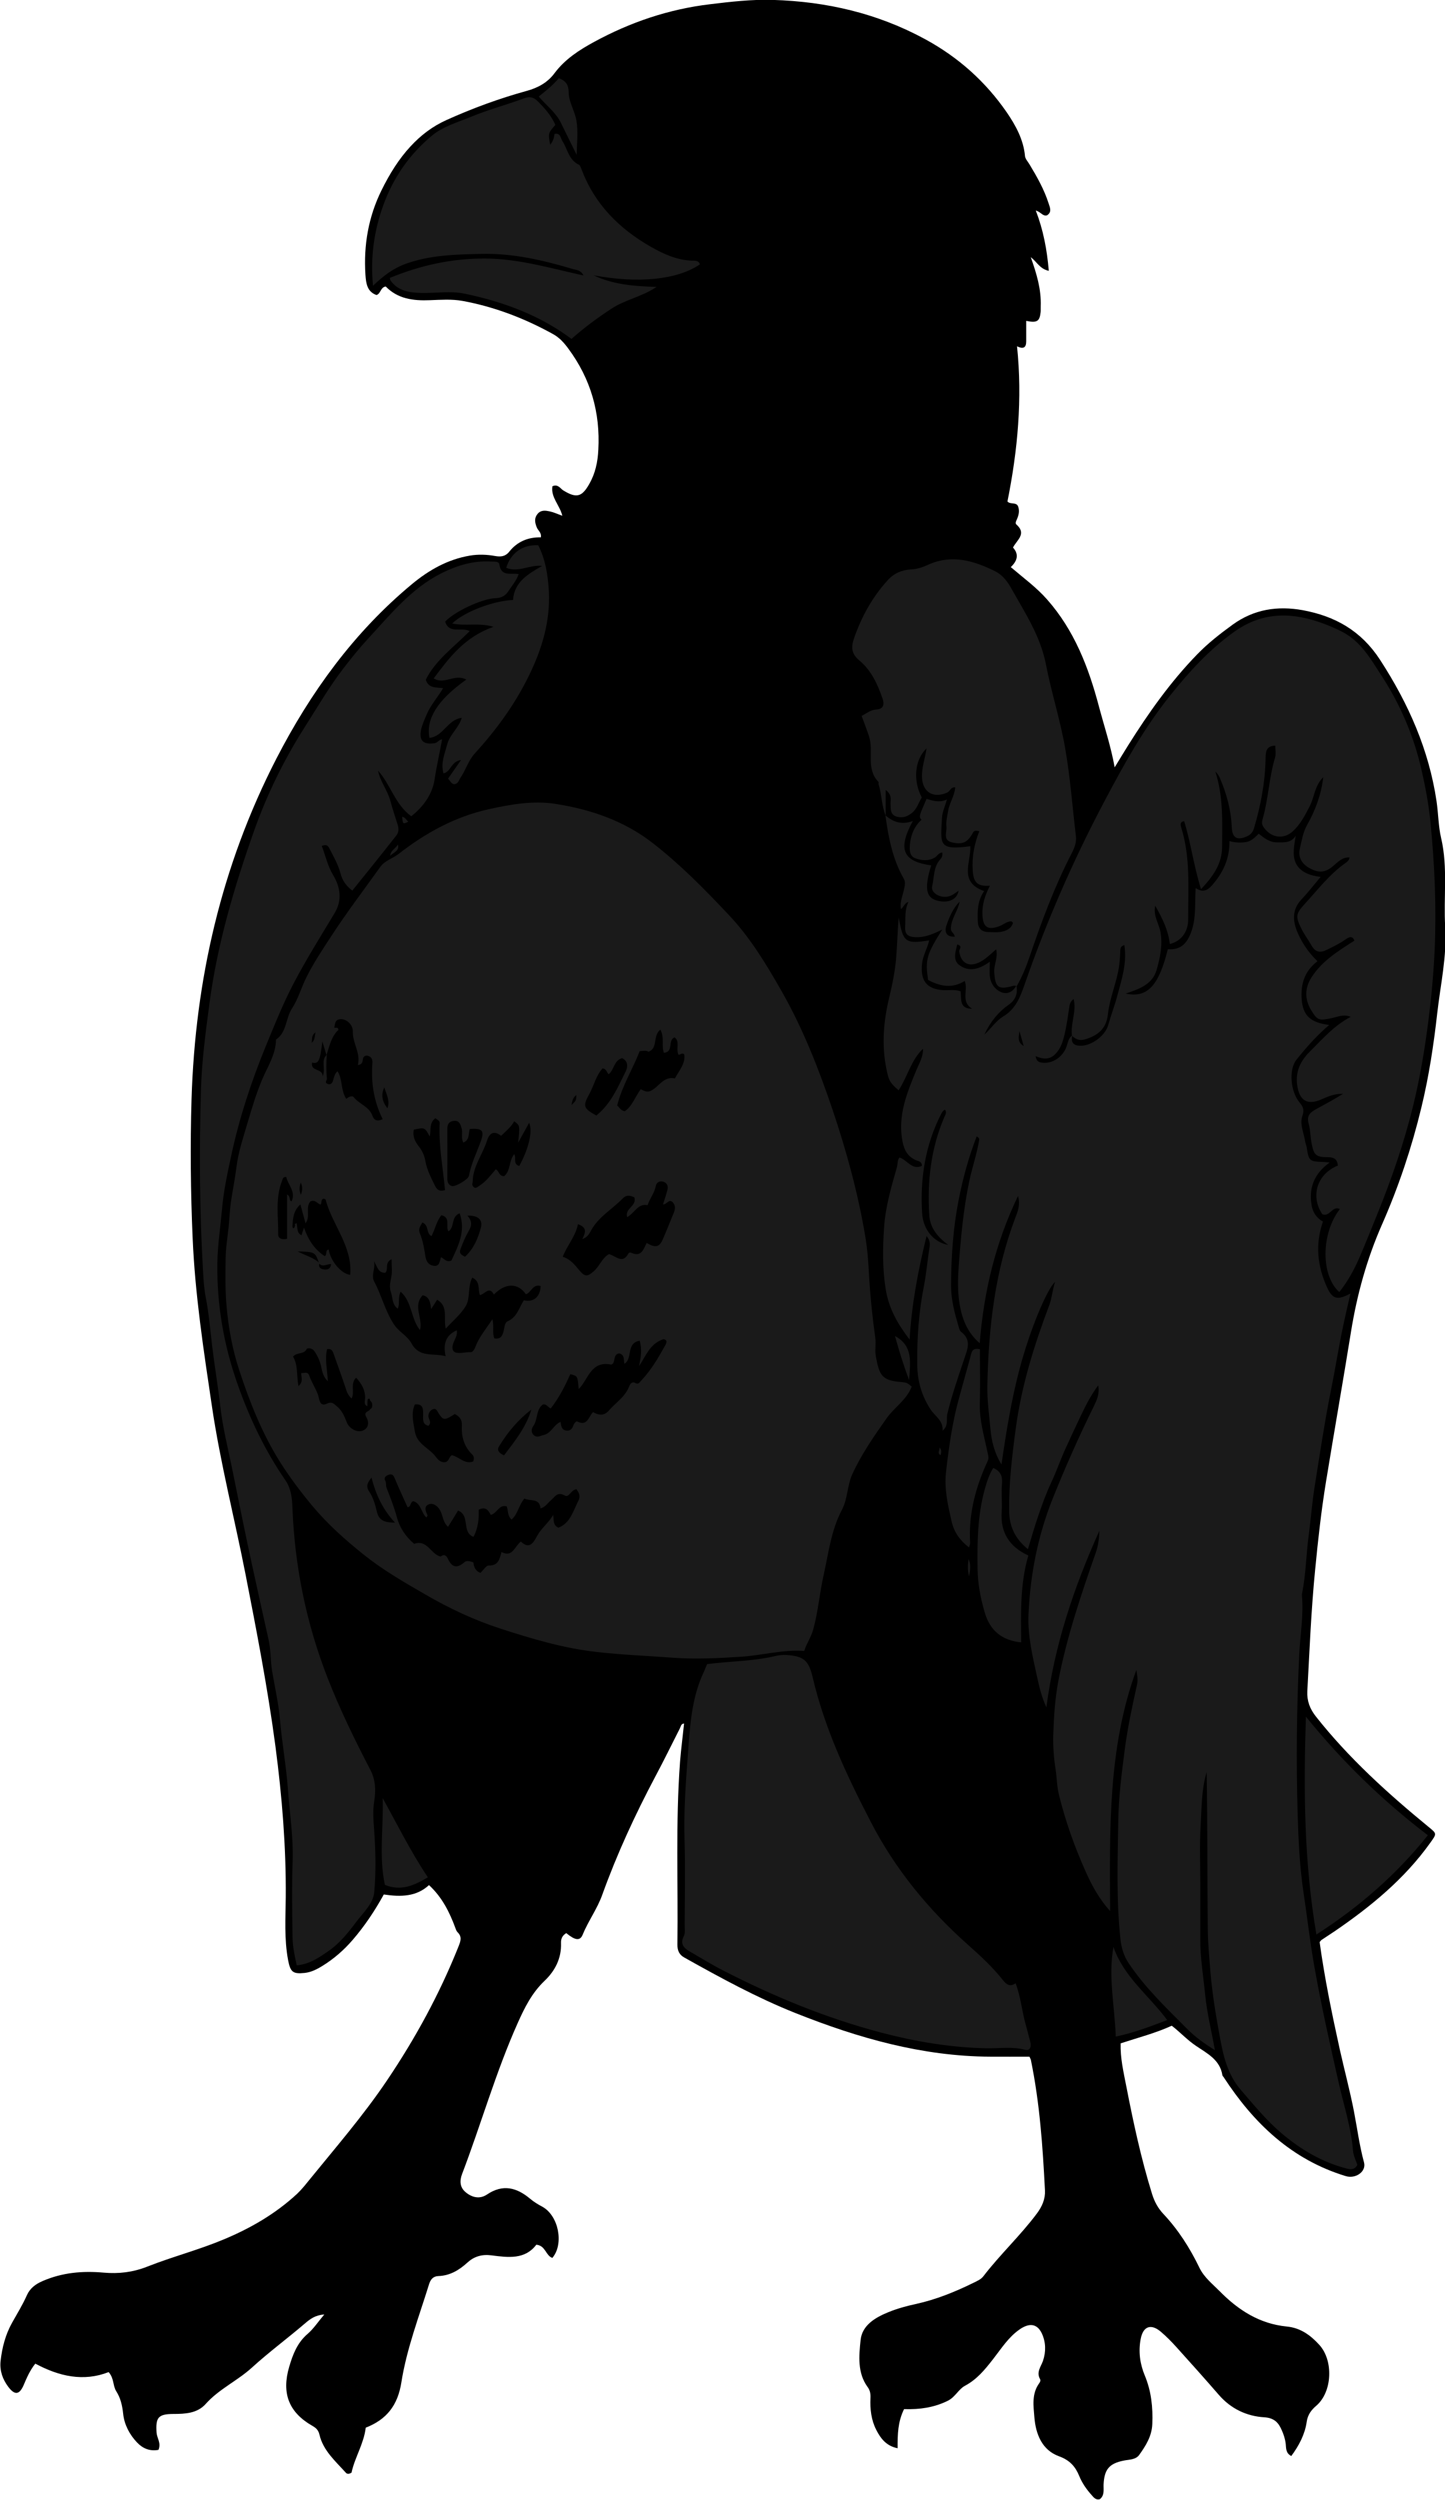 <?xml version="1.0" encoding="utf-8"?>
<!-- Generator: Adobe Illustrator 24.1.1, SVG Export Plug-In . SVG Version: 6.00 Build 0)  -->
<svg version="1.1" id="Layer_1" xmlns="http://www.w3.org/2000/svg" xmlns:xlink="http://www.w3.org/1999/xlink" x="0px" y="0px"
	 viewBox="0 0 143.26 247.83" style="enable-background:new 0 0 143.26 247.83;" xml:space="preserve">
<style type="text/css">
	.st0{fill:#1A1A1A;}
</style>
<g>
	<path d="M88.99,242.71c-1.13-0.23-1.69-0.98-2.12-1.83c-0.5-0.98-0.62-2.06-0.57-3.14c0.02-0.42-0.03-0.76-0.29-1.11
		c-1.02-1.41-0.85-3.09-0.69-4.64c0.15-1.47,1.44-2.23,2.73-2.76c0.88-0.36,1.81-0.62,2.75-0.82c2-0.44,3.88-1.2,5.71-2.1
		c0.36-0.18,0.74-0.33,0.99-0.66c1.66-2.16,3.66-4.02,5.29-6.2c0.53-0.71,0.85-1.45,0.81-2.29c-0.22-4.35-0.52-8.69-1.4-12.96
		c-0.02-0.07-0.06-0.14-0.14-0.31c-1.27,0-2.58,0.01-3.89,0c-6.75-0.03-13.09-1.85-19.3-4.32c-3.84-1.53-7.44-3.5-11.03-5.51
		c-0.51-0.28-0.69-0.71-0.68-1.29c0.08-6.04-0.19-12.08,0.26-18.11c0.1-1.27,0.27-2.53,0.4-3.8c-0.31,0.02-0.32,0.31-0.43,0.51
		c-0.8,1.57-1.56,3.14-2.39,4.69c-2.02,3.81-3.83,7.72-5.29,11.78c-0.5,1.4-1.39,2.6-1.95,3.97c-0.26,0.63-0.75,0.55-1.62-0.17
		c-0.38,0.23-0.54,0.55-0.52,1c0.05,1.5-0.59,2.74-1.63,3.73c-1.25,1.19-1.98,2.65-2.67,4.2c-2.17,4.86-3.61,9.97-5.5,14.93
		c-0.27,0.7-0.24,1.35,0.36,1.84c0.64,0.53,1.4,0.69,2.11,0.21c1.56-1.05,2.94-0.69,4.26,0.42c0.37,0.31,0.76,0.55,1.19,0.78
		c1.64,0.87,2.2,3.71,1.02,5.09c-0.67-0.23-0.66-1.22-1.59-1.31c-1.11,1.49-2.79,1.27-4.42,1.06c-0.97-0.13-1.74,0.1-2.42,0.72
		c-0.82,0.75-1.73,1.29-2.87,1.33c-0.54,0.02-0.78,0.36-0.92,0.8c-1,3.23-2.22,6.39-2.75,9.75c-0.36,2.29-1.48,3.68-3.53,4.48
		c-0.19,1.6-1.1,2.98-1.41,4.46c-0.29,0.18-0.46,0.12-0.56,0.01c-1.03-1.15-2.25-2.19-2.62-3.78c-0.1-0.43-0.32-0.66-0.7-0.87
		c-2.34-1.34-3.07-3.23-2.3-5.85c0.36-1.23,0.8-2.39,1.83-3.27c0.59-0.51,1.03-1.19,1.65-1.92c-0.89,0.05-1.42,0.46-1.92,0.89
		c-1.73,1.48-3.57,2.84-5.25,4.37c-1.45,1.32-3.27,2.13-4.58,3.6c-0.83,0.94-2.04,1-3.22,1c-1.5,0.01-1.76,0.35-1.66,1.85
		c0.04,0.55,0.48,1.03,0.19,1.71c-0.83,0.16-1.55-0.13-2.11-0.72c-0.76-0.79-1.28-1.79-1.39-2.86c-0.09-0.82-0.25-1.55-0.69-2.24
		c-0.34-0.54-0.2-1.27-0.75-1.89c-2.5,0.98-4.92,0.42-7.27-0.84c-0.54,0.68-0.85,1.41-1.16,2.14c-0.42,0.96-0.88,1.01-1.52,0.16
		c-0.57-0.76-0.87-1.62-0.76-2.58c0.15-1.32,0.48-2.59,1.13-3.76c0.5-0.9,1.05-1.78,1.47-2.73c0.31-0.7,0.86-1.11,1.55-1.41
		c1.95-0.85,3.97-1.03,6.07-0.84c1.48,0.13,2.89-0.03,4.33-0.6c2.48-0.98,5.08-1.65,7.54-2.68c2.67-1.11,5.15-2.54,7.29-4.52
		c0.41-0.39,0.76-0.81,1.11-1.25c2.67-3.29,5.45-6.49,7.82-10.01c2.82-4.18,5.22-8.59,7.09-13.28c0.2-0.51,0.37-0.95-0.09-1.4
		c-0.11-0.11-0.17-0.27-0.22-0.42c-0.58-1.57-1.31-3.05-2.62-4.26c-1.23,1.15-2.79,1.19-4.48,0.93c-0.88,1.6-1.89,3.12-3.09,4.51
		c-0.87,1.01-1.86,1.87-2.99,2.57c-0.55,0.34-1.12,0.63-1.77,0.7c-1.19,0.13-1.42-0.12-1.64-1.29c-0.39-2.07-0.25-4.15-0.23-6.22
		c0.04-5.01-0.37-9.98-1.02-14.94c-0.76-5.73-1.86-11.41-2.97-17.08c-1.09-5.55-2.5-11.05-3.33-16.65
		c-0.82-5.53-1.67-11.05-1.91-16.65c-0.2-4.6-0.25-9.2-0.11-13.79c0.36-11.84,2.97-23.18,8.41-33.76
		c3.39-6.58,7.69-12.53,13.45-17.31c1.68-1.39,3.54-2.45,5.74-2.82c0.84-0.14,1.67-0.11,2.5,0.04c0.53,0.09,1,0.07,1.39-0.42
		c0.79-1,1.87-1.46,3.14-1.43c0.09-0.46-0.28-0.67-0.4-0.98c-0.19-0.47-0.28-0.92,0.08-1.35c0.34-0.41,0.8-0.33,1.22-0.24
		c0.38,0.08,0.75,0.26,1.23,0.43c-0.25-1.05-1.17-1.84-0.98-2.93c0.56-0.24,0.77,0.23,1.08,0.42c1.29,0.79,1.83,0.66,2.56-0.62
		c0.61-1.06,0.85-2.19,0.91-3.42c0.2-3.7-0.76-7.02-2.96-10c-0.43-0.59-0.9-1.12-1.55-1.47c-2.82-1.56-5.8-2.7-8.96-3.28
		c-1.05-0.19-2.15-0.11-3.23-0.07c-1.65,0.07-3.19-0.13-4.38-1.36c-0.53,0.09-0.47,0.69-0.91,0.85c-0.94-0.33-1.04-1.16-1.1-2.01
		c-0.19-2.93,0.29-5.73,1.59-8.37c0.78-1.58,1.69-3.08,2.9-4.38c1.01-1.09,2.15-1.96,3.54-2.59c2.59-1.17,5.24-2.14,7.96-2.89
		c1.13-0.31,2.07-0.83,2.76-1.76c1.03-1.38,2.44-2.29,3.91-3.09c3.6-1.96,7.4-3.25,11.5-3.74c2.07-0.25,4.12-0.49,6.21-0.43
		c5.33,0.16,10.38,1.32,15.11,3.89c3.31,1.8,6,4.21,8.11,7.27c0.88,1.29,1.65,2.69,1.8,4.32c0.03,0.29,0.29,0.56,0.45,0.83
		c0.74,1.23,1.45,2.48,1.89,3.86c0.13,0.41,0.35,0.84-0.14,1.18c-0.45,0.14-0.61-0.33-1.13-0.47c0.75,1.95,1.11,3.89,1.29,5.98
		c-0.89-0.19-1.16-0.87-1.79-1.36c0.59,1.66,1.05,3.21,0.99,4.86c-0.01,0.2,0.01,0.4-0.01,0.6c-0.1,0.91-0.36,1.08-1.43,0.86
		c0,0.69,0,1.36,0,2.03c0,0.6-0.26,0.81-0.91,0.49c0.54,5.2,0.07,10.31-0.95,15.38c0.28,0.35,0.92,0,1.08,0.56
		c0.12,0.41,0.04,0.78-0.12,1.16c-0.07,0.17-0.23,0.42-0.08,0.56c1.06,0.93,0.06,1.53-0.33,2.29c0.59,0.65,0.46,1.3-0.22,1.94
		c1.25,1.07,2.55,2.01,3.61,3.22c2.69,3.05,4.1,6.71,5.12,10.56c0.53,2,1.19,3.96,1.57,6.07c0.44-0.72,0.88-1.45,1.33-2.17
		c2.02-3.22,4.21-6.32,6.87-9.05c1.06-1.09,2.25-2.02,3.49-2.92c2.12-1.54,4.48-1.89,6.95-1.44c3.21,0.59,5.81,2.04,7.69,4.95
		c2.8,4.32,4.82,8.88,5.58,13.98c0.18,1.22,0.18,2.49,0.46,3.68c0.68,2.93,0.22,5.88,0.4,8.81c0.18,2.89-0.47,5.7-0.79,8.54
		c-0.35,3.11-0.82,6.23-1.56,9.29c-0.96,4-2.26,7.89-3.92,11.66c-1.5,3.41-2.48,6.96-3.07,10.63c-0.8,4.96-1.67,9.91-2.48,14.87
		c-0.47,2.88-0.79,5.78-1.07,8.67c-0.4,4.02-0.56,8.05-0.78,12.08c-0.05,0.99,0.26,1.77,0.86,2.53c3.24,4.1,7.09,7.59,11.11,10.89
		c0.88,0.72,0.89,0.68,0.21,1.63c-2.55,3.57-5.88,6.3-9.46,8.75c-0.43,0.29-0.87,0.57-1.3,0.86c-0.06,0.04-0.11,0.11-0.2,0.22
		c0.49,3.56,1.22,7.11,2,10.65c0.46,2.06,1.01,4.1,1.41,6.17c0.32,1.67,0.54,3.36,0.99,5.02c0.25,0.92-0.84,1.66-1.81,1.36
		c-5.36-1.63-9.12-5.23-12.1-9.8c-0.04-0.07-0.12-0.13-0.13-0.2c-0.24-1.53-1.49-2.15-2.6-2.9c-0.87-0.58-1.57-1.35-2.42-2.01
		c-1.61,0.74-3.31,1.17-5.07,1.75c-0.04,1.45,0.29,2.86,0.56,4.24c0.7,3.6,1.47,7.19,2.56,10.7c0.23,0.74,0.57,1.38,1.1,1.95
		c1.49,1.58,2.65,3.4,3.59,5.35c0.47,0.97,1.3,1.61,2.02,2.34c1.84,1.87,3.96,3.23,6.64,3.49c1.35,0.13,2.35,0.85,3.23,1.82
		c1.42,1.56,1.29,4.68-0.31,6.04c-0.5,0.43-0.84,0.89-0.94,1.58c-0.18,1.26-0.77,2.37-1.53,3.4c-0.55-0.28-0.51-0.77-0.55-1.18
		c-0.05-0.49-0.2-0.94-0.39-1.37c-0.32-0.75-0.74-1.23-1.74-1.29c-1.75-0.11-3.3-0.84-4.5-2.22c-1.39-1.6-2.8-3.18-4.22-4.75
		c-0.48-0.53-0.98-1.04-1.52-1.5c-0.98-0.84-1.77-0.57-2.01,0.7c-0.24,1.24-0.08,2.47,0.41,3.64c0.64,1.54,0.81,3.15,0.74,4.81
		c-0.05,1.19-0.64,2.13-1.29,3.04c-0.36,0.5-0.99,0.46-1.53,0.57c-1.45,0.29-1.94,0.87-2.01,2.37c-0.02,0.51,0.12,1.06-0.37,1.46
		c-0.38,0.11-0.59-0.15-0.8-0.39c-0.51-0.57-0.95-1.19-1.24-1.9c-0.39-0.96-0.95-1.58-2.02-1.97c-1.67-0.61-2.29-2.18-2.43-3.84
		c-0.09-1.13-0.28-2.33,0.46-3.37c0.09-0.13,0.19-0.28,0.1-0.44c-0.39-0.68,0.08-1.21,0.29-1.8c0.31-0.91,0.29-1.86-0.11-2.72
		c-0.47-1-1.26-1.05-2.18-0.42c-1.12,0.77-1.82,1.89-2.63,2.93c-0.81,1.04-1.6,2.03-2.82,2.68c-0.62,0.33-0.96,1.11-1.67,1.47
		c-1.36,0.68-2.8,0.89-4.36,0.84C89.02,240.06,88.98,241.32,88.99,242.71z"/>
</g>
<g>
	<path class="st0" d="M100.77,97.69c0.15,0.8-0.08,1.44-0.77,1.92c-1.02,0.71-1.81,1.68-2.41,2.96c0.74-0.69,1.17-1.38,1.85-1.79
		c1.22-0.73,1.67-1.83,2.14-3.18c2.16-6.22,4.79-12.25,7.87-18.08c1.94-3.68,3.96-7.33,6.56-10.57c1.87-2.34,3.9-4.58,6.4-6.35
		c2.84-2.01,5.78-1.91,8.83-0.77c0.61,0.23,1.22,0.49,1.82,0.8c1.87,0.96,2.84,2.71,3.89,4.33c1.87,2.86,3.22,6.01,3.98,9.35
		c0.39,1.72,0.72,3.45,0.89,5.21c0.42,4.24,0.6,8.5,0.41,12.75c-0.11,2.31-0.32,4.63-0.62,6.95c-0.36,2.81-0.82,5.58-1.49,8.33
		c-0.91,3.73-2.16,7.34-3.6,10.89c-0.59,1.44-1.16,2.89-1.78,4.32c-0.52,1.18-1.15,2.32-1.96,3.33c-1.84-1.63-1.82-5.83,0.06-8.23
		c-0.77-0.36-0.98,0.81-1.74,0.52c-1.2-1.79-0.54-3.99,1.54-4.83c-0.06-0.61-0.36-0.83-1-0.83c-1.21,0-1.39-0.24-1.61-1.39
		c-0.12-0.62-0.11-1.28-0.27-1.86c-0.27-0.92,0.15-1.2,0.84-1.58c0.85-0.46,1.71-0.93,2.55-1.45c-0.78-0.03-1.45,0.24-2.1,0.53
		c-1.43,0.65-2.25,0.15-2.45-1.44c-0.17-1.34,0.35-2.38,1.27-3.29c1.25-1.24,2.41-2.59,4.04-3.43c-0.7-0.31-1.31,0.01-1.91,0.13
		c-1.21,0.25-1.39,0.24-2.02-0.81c-0.63-1.06-0.64-2.16,0.04-3.23c1.05-1.65,2.67-2.63,4.26-3.65c-0.23-0.61-0.67-0.26-0.94-0.08
		c-0.55,0.39-1.15,0.67-1.75,0.97c-0.68,0.35-1.16,0.29-1.56-0.4c-0.35-0.61-0.78-1.17-1.08-1.82c-0.52-1.09-0.46-1.36,0.4-2.3
		c1.31-1.43,2.49-2.99,4.11-4.11c0.15-0.11,0.3-0.25,0.33-0.51c-0.71-0.03-1.14,0.45-1.6,0.84c-0.78,0.67-1.41,0.74-2.35,0.23
		c-0.78-0.42-1.17-1.1-0.97-1.95c0.19-0.79,0.31-1.62,0.72-2.34c0.81-1.44,1.39-2.96,1.6-4.73c-0.86,0.84-0.87,1.96-1.34,2.87
		c-0.47,0.91-0.92,1.81-1.7,2.51c-0.88,0.79-2.05,0.65-2.79-0.31c-0.24-0.31-0.3-0.5-0.18-0.92c0.57-1.99,0.63-4.1,1.23-6.09
		c0.11-0.37,0.02-0.79,0.02-1.19c-0.93,0.03-0.95,0.62-0.96,1.35c-0.05,2.33-0.48,4.59-1.14,6.82c-0.15,0.52-0.45,0.73-0.84,0.88
		c-0.9,0.36-1.33,0.03-1.37-0.96c-0.07-1.7-0.51-3.32-1.18-4.88c-0.1-0.23-0.24-0.45-0.45-0.64c0.8,2.46,0.69,4.99,0.67,7.51
		c-0.02,1.58-0.81,2.8-2.09,4.15c-0.74-2.38-1.01-4.61-1.67-6.74c-0.45,0.05-0.36,0.42-0.29,0.63c0.93,2.98,0.68,6.05,0.69,9.09
		c0,1.26-0.69,2.17-1.82,2.46c-0.15-1.34-0.72-2.52-1.45-3.8c-0.21,1.02,0.36,1.75,0.51,2.55c0.25,1.33-0.02,2.59-0.37,3.81
		c-0.42,1.48-1.8,1.92-3.07,2.35c2.12,0.46,3.28-0.73,4.18-4.4c1.38,0.11,1.99-0.69,2.39-1.92c0.42-1.32,0.28-2.66,0.37-4.14
		c0.81,0.55,1.29,0.13,1.75-0.42c1.02-1.21,1.63-2.58,1.6-4.24c0.58,0.17,1.12,0.18,1.64,0.1c0.52-0.08,0.9-0.47,1.26-0.83
		c0.55,0.44,1.08,0.86,1.82,0.86c0.68,0,1.38,0.08,1.85-0.65c-0.15,0.94-0.37,1.94,0.02,2.73c0.42,0.86,1.4,1.23,2.45,1.34
		c-0.65,0.78-1.25,1.55-1.92,2.26c-0.88,0.94-0.86,2.01-0.44,3.08c0.44,1.09,1.08,2.09,2.05,3.02c-1.27,0.97-1.68,2.24-1.57,3.77
		c0.12,1.59,0.84,2.32,2.73,2.55c-1.22,1.04-2.27,2.22-3.25,3.45c-0.75,0.93-0.62,3.11,0.3,4.22c0.36,0.44,0.51,0.74,0.29,1.35
		c-0.29,0.83,0.16,1.7,0.28,2.56c0.03,0.18,0.12,0.36,0.15,0.56c0.2,1.34,0.27,1.4,1.64,1.44c0.12,0,0.24,0.02,0.63,0.06
		c-1.59,1.14-2.09,2.61-1.77,4.32c0.12,0.64,0.51,1.21,1.11,1.53c-0.78,2.24-0.56,4.41,0.41,6.53c0.54,1.18,1.03,1.29,2.32,0.6
		c-0.26,1.12-0.51,2.18-0.73,3.23c-0.44,2.07-0.76,4.16-1.18,6.23c-0.65,3.22-1.13,6.48-1.65,9.73c-0.25,1.54-0.36,3.13-0.57,4.69
		c-0.27,1.95-0.28,3.93-0.67,5.86c-0.02,0.08-0.02,0.16-0.01,0.24c0.17,1.95-0.18,3.89-0.27,5.83c-0.26,5.26-0.31,10.53-0.16,15.79
		c0.08,2.63,0.2,5.27,0.6,7.91c0.36,2.36,0.62,4.75,1.04,7.11c0.69,3.93,1.57,7.82,2.45,11.71c0.5,2.21,1.22,4.37,1.4,6.66
		c0.04,0.49,0.29,0.96,0.43,1.4c-0.27,0.49-0.66,0.47-1.06,0.36c-2.44-0.63-4.53-1.87-6.45-3.49c-1.52-1.29-2.75-2.81-4.04-4.3
		c-1.31-1.51-1.74-3.37-2.08-5.24c-0.39-2.12-0.75-4.26-0.93-6.4c-0.12-1.46-0.26-2.93-0.27-4.39c-0.05-5.16-0.02-10.31-0.11-15.48
		c-0.53,1.75-0.49,3.57-0.6,5.35c-0.11,1.87-0.03,3.76-0.03,5.64c0,1.84,0.01,3.68,0,5.52c-0.02,1.86,0.3,3.7,0.48,5.54
		c0.18,1.83,0.63,3.61,0.97,5.52c-1.03-0.65-1.92-1.28-2.7-2.06c-2.07-2.08-4.2-4.1-5.85-6.56c-0.49-0.73-0.73-1.55-0.82-2.41
		c-0.42-3.94-0.27-7.89-0.21-11.83c0.04-2.32,0.34-4.63,0.64-6.94c0.28-2.19,0.75-4.32,1.22-6.46c0.1-0.46,0.01-0.95-0.07-1.44
		c-2.83,7.74-2.64,15.81-2.6,23.91c-1.06-1.18-1.81-2.52-2.43-3.93c-1.1-2.46-2.01-5-2.65-7.63c-0.2-0.81-0.2-1.64-0.32-2.45
		c-0.18-1.12-0.27-2.3-0.24-3.42c0.06-1.8,0.17-3.62,0.51-5.41c0.83-4.35,2.25-8.53,3.71-12.7c0.24-0.68,0.33-1.42,0.36-2.17
		c-2.5,5.54-4.44,11.25-5.26,17.51c-0.46-1.02-0.69-1.95-0.89-2.88c-0.46-2.11-0.99-4.22-0.88-6.41c0.18-3.91,0.92-7.69,2.37-11.34
		c1.25-3.13,2.62-6.21,4.11-9.23c0.29-0.6,0.58-1.21,0.43-2.06c-0.75,1-1.25,2.02-1.74,3.04c-0.51,1.06-1,2.13-1.49,3.2
		c-0.51,1.1-0.89,2.25-1.41,3.35c-0.5,1.05-0.9,2.17-1.28,3.27c-0.38,1.09-0.69,2.21-1.05,3.38c-1.26-1.02-1.84-2.24-1.86-3.75
		c-0.04-2.78,0.29-5.51,0.66-8.26c0.57-4.23,1.83-8.24,3.32-12.19c0.28-0.74,0.3-1.52,0.58-2.3c-0.84,0.73-2.55,4.92-3.53,8.64
		c-0.81,3.07-1.32,6.2-1.79,9.46c-0.73-1.16-0.99-2.37-1.1-3.54c-0.13-1.46-0.34-2.91-0.3-4.39c0.12-5.66,0.75-11.22,2.78-16.55
		c0.24-0.62,0.5-1.25,0.26-2.14c-2.25,4.68-3.39,9.48-3.8,14.6c-1.26-1.08-1.77-2.48-2-3.92c-0.2-1.22-0.17-2.5-0.08-3.74
		c0.21-2.82,0.46-5.64,1.05-8.42c0.29-1.38,0.76-2.7,0.98-4.09c0.02-0.13-0.06-0.22-0.25-0.33c-0.8,2.06-1.37,4.17-1.79,6.31
		c-0.55,2.8-0.74,5.64-0.75,8.5c0,1.45,0.38,2.79,0.78,4.15c0.04,0.15,0.1,0.33,0.21,0.41c1.09,0.83,0.62,1.75,0.29,2.76
		c-0.59,1.78-1.21,3.55-1.65,5.37c-0.13,0.52,0.16,1.14-0.47,1.68c0.07-1.02-0.74-1.43-1.17-2.08c-0.9-1.36-1.32-2.82-1.34-4.43
		c-0.04-2.66,0.15-5.28,0.67-7.9c0.23-1.18,0.33-2.41,0.52-3.61c0.06-0.36,0.15-0.79-0.27-1.28c-0.83,3.39-1.47,6.68-1.68,10.26
		c-1.25-1.62-2.09-3.17-2.38-5.05c-0.32-2.03-0.29-4.06-0.15-6.07c0.13-2.02,0.71-4,1.27-5.96c0.09-0.31,0.02-0.64,0.25-0.97
		c0.75,0.21,1.23,1.29,2.23,0.83c0-0.48-0.42-0.47-0.66-0.59c-0.76-0.38-1.08-0.93-1.26-1.8c-0.51-2.59,0.44-4.85,1.38-7.13
		c0.28-0.67,0.67-1.29,0.65-2.09c-1.18,1.11-1.52,2.74-2.42,4.12c-0.49-0.44-0.87-0.74-1.05-1.42c-0.67-2.6-0.51-5.14,0.1-7.71
		c0.32-1.33,0.6-2.66,0.71-4.05c0.11-1.32,0.13-2.65,0.25-3.97c0.44,2.49,0.64,2.65,3.02,2.29c-0.18,0.8-0.63,1.5-0.71,2.33
		c-0.17,1.66,0.46,2.5,2.11,2.6c0.55,0.03,1.11-0.09,1.71,0.11c0.11,0.73-0.17,1.75,1.15,1.73c-1.17-0.69-0.36-1.87-0.74-2.75
		c-1.24,0.78-2.44,0.53-3.63-0.1c-0.29-2.02-0.15-2.54,1.41-5c-0.95,0.47-1.75,0.8-2.67,0.76c-0.8-0.04-1.06-0.34-1.01-1.09
		c0.05-0.78-0.08-1.58,0.33-2.41c-0.43,0.14-0.45,0.5-0.75,0.71c-0.13-0.74,0.2-1.37,0.32-2.02c0.07-0.36,0.15-0.66-0.05-1.01
		c-1.11-1.94-1.51-4.09-1.81-6.26c0.77,0.67,1.63,0.97,2.72,0.56c-1.53,2.81-1,4.01,1.82,4.4c-0.69,2.24-0.53,3.19,0.58,3.49
		c1.11,0.29,1.97-0.08,2.14-0.98c-0.38,0.27-0.71,0.54-1.16,0.6c-0.77,0.1-1.62-0.42-1.46-1.06c0.21-0.89,0.11-1.89,0.8-2.65
		c0.16-0.17,0.26-0.41,0.19-0.68c-0.37,0.04-0.48,0.35-0.71,0.49c-0.63,0.39-1.34,0.31-1.95,0.09c-0.61-0.22-0.59-0.89-0.53-1.45
		c0.1-0.92,0.44-1.74,1.14-2.37c-0.27-0.31-0.27-0.31,0.5-2.07c0.61,0.17,1.23,0.41,2.02,0.06c-0.2,0.7-0.46,1.25-0.49,1.8
		c-0.14,2.64-0.4,3.27,2.81,2.83c0.08,1.58-1.19,3.55,1.37,4.45c-0.67,0.97-0.67,2-0.63,3.03c0.03,0.66,0.37,1.02,1.04,1.03
		c0.4,0.01,0.81,0.05,1.2-0.01c0.56-0.09,1.08-0.31,1.25-0.91c-0.11-0.09-0.13-0.14-0.16-0.14c-0.45-0.01-0.77,0.32-1.17,0.47
		c-1.16,0.44-1.63,0.12-1.7-1.06c-0.06-1.06,0.26-2,0.74-2.94c-1.23,0.08-1.61-0.31-1.7-1.46c-0.1-1.37,0.15-2.68,0.65-3.95
		c-0.31-0.06-0.49-0.09-0.62,0.13c-0.53,0.98-1.01,1.22-2.05,0.99c-0.99-0.21-0.53-1.02-0.59-1.57c-0.06-0.5,0.08-1.01,0.16-1.51
		c0.12-0.83,0.66-1.54,0.71-2.39c-0.47-0.03-0.49,0.39-0.79,0.52c-1.36,0.61-2.43-0.02-2.5-1.47c-0.05-0.99,0.3-1.89,0.45-2.91
		c-1.19,1.13-1.36,3.21-0.47,4.87c-0.32,0.5-0.46,1.09-0.94,1.5c-0.44,0.37-0.91,0.55-1.47,0.42c-0.74-0.17-0.67-0.75-0.69-1.32
		c-0.01-0.38,0.17-0.85-0.48-1.35c0,1.01,0,1.79,0,2.56c-0.42-1-0.38-2.11-0.71-3.13c-0.02-0.07,0.03-0.19-0.01-0.23
		c-1.27-1.3-0.45-3.03-0.93-4.5c-0.22-0.67-0.47-1.32-0.74-2.04c0.47-0.22,0.87-0.6,1.45-0.63c0.77-0.04,0.81-0.56,0.62-1.1
		c-0.49-1.43-1.12-2.79-2.3-3.77c-0.76-0.63-0.84-1.28-0.52-2.19c0.74-2.14,1.8-4.06,3.32-5.74c0.66-0.73,1.43-1.04,2.33-1.09
		c0.61-0.03,1.15-0.21,1.69-0.46c2.34-1.07,4.52-0.41,6.65,0.64c0.71,0.35,1.23,1.02,1.59,1.68c1.35,2.41,2.89,4.72,3.44,7.53
		c0.54,2.79,1.42,5.51,1.91,8.32c0.51,2.91,0.72,5.84,1.07,8.76c0.07,0.54-0.14,1.14-0.42,1.67c-1.69,3.27-2.97,6.71-4.15,10.19
		c-0.35,1.02-0.75,2.03-1.29,2.97c-0.12-0.01-0.25-0.05-0.35-0.02c-1.5,0.43-1.8,0.16-1.89-1.38c-0.04-0.72,0.39-1.39,0.19-2.24
		c-0.55,0.48-0.96,0.89-1.48,1.19c-1.12,0.65-2.01,0.26-2.18-0.98c-0.03-0.22,0.39-0.53-0.2-0.69c-0.16,0.71-0.46,1.53,0.19,2.03
		c0.96,0.74,2.01,0.43,3.04-0.32c0,0.57-0.05,1.05,0.01,1.51c0.1,0.71,0.53,1.28,1.17,1.53C99.91,98.6,100.45,98.3,100.77,97.69z
		 M106.28,102.69c-0.18-1.22,0.48-2.41,0.16-3.65c-0.23,0.17-0.36,0.39-0.41,0.68c-0.15,0.96-0.27,1.94-0.5,2.88
		c-0.16,0.67-0.36,1.34-0.89,1.88c-0.59,0.61-1.23,0.54-1.97,0.22c0.08,0.46,0.28,0.6,0.59,0.64c1.02,0.16,2.09-0.5,2.48-1.59
		c0.14-0.4,0.18-0.84,0.57-1.11c-0.16,0.72,0.11,1.04,0.86,1.03c1.09-0.01,2.41-1.01,2.7-2.05c0.27-0.97,0.64-1.92,0.9-2.9
		c0.44-1.64,0.98-3.27,0.7-5.03c-0.48,0.14-0.39,0.5-0.41,0.8c-0.03,0.43-0.05,0.86-0.11,1.29c-0.24,1.63-0.93,3.14-1.11,4.78
		c-0.14,1.29-0.85,2.02-2.11,2.43C107.07,103.23,106.71,103.07,106.28,102.69z M94.01,123.42c-1.02-0.76-1.81-1.67-1.88-2.97
		c-0.21-3.34,0.16-6.6,1.49-9.7c0.11-0.26,0.27-0.47,0.07-0.74c-0.19,0.08-0.29,0.24-0.38,0.42c-1.58,3.09-2.1,6.4-1.89,9.82
		C91.51,121.9,92.58,123.16,94.01,123.42z M94.66,92.86c-0.05-0.35-0.39-0.46-0.39-0.78c0.01-0.99,0.7-1.76,0.87-2.7
		c-0.66,0.68-1.02,1.52-1.31,2.37C93.66,92.24,93.69,92.9,94.66,92.86z M101.49,103.7c-0.16-0.56-0.26-0.92-0.42-1.48
		C100.99,102.87,100.85,103.3,101.49,103.7z"/>
	<path class="st0" d="M90.39,137.46c-0.49,1.3-1.7,2.04-2.48,3.13c-1.27,1.8-2.53,3.61-3.43,5.6c-0.48,1.07-0.44,2.41-1.01,3.49
		c-1.08,2.04-1.33,4.32-1.82,6.5c-0.4,1.78-0.54,3.63-1.04,5.41c-0.2,0.72-0.64,1.32-0.88,2.08c-2.09-0.16-4.13,0.43-6.23,0.57
		c-2.27,0.15-4.55,0.27-6.79,0.1c-2.51-0.19-5.03-0.28-7.55-0.57c-3.31-0.37-6.45-1.31-9.56-2.32c-2.59-0.84-5.08-2.01-7.47-3.4
		c-2.11-1.22-4.21-2.43-6.11-3.96c-1.82-1.46-3.55-3-5.06-4.81c-1.14-1.37-2.2-2.78-3.15-4.27c-1.81-2.86-3.05-5.99-4.1-9.2
		c-0.67-2.05-1.06-4.16-1.25-6.33c-0.14-1.58-0.11-3.13-0.09-4.7c0.01-1.07,0.18-2.06,0.29-3.09c0.09-0.9,0.12-1.8,0.26-2.71
		c0.17-1.11,0.39-2.21,0.53-3.33c0.19-1.51,0.69-2.97,1.11-4.4c0.41-1.39,0.84-2.83,1.42-4.21c0.53-1.27,1.37-2.5,1.38-3.98
		c1.09-0.73,0.94-2.1,1.59-3.09c0.61-0.93,0.91-2.04,1.41-3.05c0.75-1.51,1.68-2.89,2.59-4.28c1.5-2.29,3.16-4.48,4.76-6.71
		c0.45-0.62,1.22-0.82,1.8-1.27c2.67-2.08,5.6-3.7,8.95-4.44c2.17-0.48,4.4-0.87,6.59-0.53c3.46,0.54,6.76,1.65,9.6,3.84
		c2.78,2.15,5.23,4.65,7.63,7.2c2.1,2.23,3.69,4.86,5.21,7.53c2.12,3.72,3.67,7.68,5.04,11.72c1.4,4.15,2.55,8.36,3.27,12.68
		c0.18,1.07,0.27,2.19,0.33,3.3c0.12,2.24,0.34,4.47,0.65,6.7c0.08,0.59-0.06,1.21,0.05,1.79c0.34,1.83,0.55,2.43,2.55,2.56
		C89.9,137.07,89.9,137.06,90.39,137.46z M31.68,125.22c-0.16,0.43,0.14,0.59,0.44,0.63c0.29,0.04,0.65,0,0.7-0.54
		c-0.43,0-0.85,0.36-1.18-0.06c-0.4-1.14-0.4-1.14-2.14-1.19C30.37,124.5,31.13,124.69,31.68,125.22z M36.7,139.69
		c0.17-0.07,0.21-0.21,0.21-0.38c0-0.17-0.05-0.31-0.18-0.42c-0.08-0.07-0.02-0.34-0.26-0.19c-0.01,0.05-0.03,0.08-0.03,0.12
		c-0.01,0.2-0.02,0.4-0.02,0.59c-0.41-0.19-0.22-0.56-0.22-0.84c0-0.8-0.36-1.4-0.89-1.99c-0.62,0.6-0.11,1.4-0.45,2.06
		c-0.37-0.32-0.48-0.67-0.6-1.05c-0.38-1.15-0.8-2.28-1.2-3.42c-0.1-0.29-0.25-0.5-0.63-0.42c-0.26,1.05,0.04,2.11,0.07,3.18
		c-0.41-0.39-0.54-0.86-0.64-1.35c-0.11-0.58-0.34-1.1-0.67-1.6c-0.25-0.39-0.73-0.35-0.78-0.25c-0.27,0.57-0.95,0.29-1.36,0.76
		c0.51,0.83,0.34,1.85,0.54,2.92c0.54-0.48,0.24-0.9,0.28-1.29c0.31,0.03,0.63-0.21,0.8,0.28c0.23,0.65,0.62,1.22,0.86,1.88
		c0.12,0.34,0.13,1.23,0.86,0.88c0.53-0.25,0.69,0,1,0.25c0.52,0.42,0.75,0.98,0.98,1.57c0.25,0.67,1.07,1.08,1.61,0.84
		c0.65-0.28,0.58-0.93,0.34-1.33C35.98,139.9,36.63,139.97,36.7,139.69z M32.37,104.61c-0.12-0.4-0.24-0.8-0.41-1.37
		c-0.23,1.97-0.38,2.26-1.02,2.1c-0.18,0.93,1.08,0.53,1.05,1.37c0.33-0.79-0.22-1.57,0.41-2.15c-0.06,0.79-0.07,1.58,0.01,2.37
		c0.02,0.16-0.28,0.39,0.08,0.53c0.3,0.12,0.48-0.13,0.53-0.34c0.09-0.34,0.16-0.68,0.44-0.92c0.53,0.8,0.29,1.84,0.87,2.74
		c0.22-0.21,0.59-0.35,0.73-0.18c0.54,0.69,1.52,0.93,1.85,1.82c0.16,0.44,0.42,0.65,1.03,0.37c-0.88-1.76-1.17-3.64-1.02-5.58
		c0.03-0.36-0.11-0.62-0.48-0.71c-0.11-0.03-0.23,0.01-0.25,0.02c-0.42,0.21,0.02,0.79-0.71,0.91c0.29-1.2-0.52-2.15-0.5-3.31
		c0.02-0.76-0.71-1.32-1.29-1.24c-0.5,0.07-0.46,0.48-0.54,0.78c-0.05,0.2,0.37-0.13,0.4,0.28
		C32.86,102.74,32.66,103.69,32.37,104.61z M44.42,151.36c-0.53-0.45-0.5-1.15-0.81-1.67c-0.24-0.4-0.66-0.71-1.06-0.57
		c-0.55,0.19-0.37,0.68-0.16,1.1c0.02,0.03-0.06,0.12-0.12,0.22c-0.53-0.48-0.51-1.38-1.29-1.62c-0.33,0.07-0.22,0.62-0.58,0.59
		c-0.44-0.98-0.89-1.94-1.29-2.91c-0.12-0.29-0.29-0.39-0.53-0.31c-0.27,0.08-0.57,0.27-0.39,0.59c0.13,0.24,0.04,0.48,0.14,0.73
		c0.37,0.95,0.75,1.91,1.02,2.91c0.27,1.02,0.88,1.93,1.71,2.63c1.29-0.46,1.64,1,2.58,1.25c0.03,0.01,0.08-0.01,0.11-0.03
		c0.34-0.26,0.55,0.04,0.65,0.25c0.43,0.93,0.95,0.97,1.68,0.32c0.16-0.14,0.54-0.08,0.86,0.06c0.03,0.45,0.21,0.85,0.69,1.03
		c0.3-0.28,0.57-0.74,0.82-0.73c0.97,0.03,1.08-0.66,1.27-1.34c1.1,0.57,1.27-0.53,1.92-1.04c0.88,0.86,1.27,0.06,1.64-0.61
		c0.4-0.72,1.07-1.2,1.57-2.03c0.06,0.56-0.04,1.01,0.51,1.27c1.17-0.45,1.45-1.62,1.97-2.65c0.28-0.55,0.03-0.84-0.18-1.17
		c-0.56,0.08-0.73,0.88-1.16,0.63c-0.75-0.43-0.99,0.17-1.39,0.49c-0.3,0.25-0.49,0.63-1.01,0.79c-0.11-1.08-1.04-0.68-1.6-0.98
		c-0.57,0.67-0.65,1.56-1.27,2.08c-0.44-0.37-0.31-0.91-0.49-1.31c-0.79-0.19-0.93,0.7-1.58,0.85c-0.22-0.44-0.5-0.87-1.19-0.51
		c0.03,0.92-0.06,1.84-0.52,2.69c-1.21-0.48-0.29-2.13-1.53-2.61C45.09,150.29,44.77,150.81,44.42,151.36z M37.07,125.03
		c0.19,0.71-0.32,1.37,0.04,2.04c0.73,1.37,1.08,2.91,1.95,4.23c0.49,0.74,1.34,1.14,1.73,1.87c0.8,1.46,2.11,0.94,3.39,1.28
		c-0.28-1.27,0.05-2.09,1.1-2.57c0.11,0.51-0.22,0.91-0.36,1.34c-0.14,0.42-0.07,0.79,0.31,0.88c0.45,0.09,0.94-0.07,1.43-0.05
		c0.32,0.01,0.46-0.54,0.63-0.9c0.38-0.8,0.96-1.51,1.53-2.37c0.19,0.77-0.05,1.38,0.2,1.91c0.59,0.07,0.75-0.19,0.89-0.65
		c0.11-0.36,0.08-0.9,0.43-1.06c0.94-0.41,1.12-1.36,1.6-2.08c0.95,0.24,1.63-0.34,1.66-1.41c-0.78-0.23-0.92,0.64-1.46,0.82
		c-0.79-1.14-2.03-1.15-3.18,0.03c-0.45-0.9-0.9-0.02-1.38,0.05c-0.23-0.58,0.08-1.35-0.76-1.73c-0.48,0.92-0.16,2.02-0.65,2.83
		c-0.49,0.81-1.27,1.45-1.98,2.23c-0.24-1.04,0.29-2.2-0.85-2.87c-0.2,0.32-0.37,0.57-0.6,0.93c-0.07-0.68-0.19-1.25-0.84-1.37
		c-1.01,1.09,0.06,2.29-0.26,3.45c-0.92-1.12-0.76-2.76-1.92-3.81c-0.31,0.64-0.04,1.18-0.29,1.69c-0.57-0.43-0.48-1.05-0.66-1.59
		c-0.21-0.59-0.07-1.05,0.03-1.59c0.1-0.53,0.02-1.09,0.02-1.73c-0.74,0.37-0.25,1.02-0.63,1.35
		C37.45,126.19,37.41,125.53,37.07,125.03z M64.11,123.22c0.85,0.5,1.25,0.43,1.58-0.31c0.39-0.89,0.74-1.79,1.11-2.68
		c0.14-0.35,0.19-0.68-0.07-1c-0.39-0.48-0.62,0.21-1,0.17c0.17-0.54,0.34-1.01,0.45-1.49c0.08-0.35-0.07-0.65-0.42-0.76
		c-0.36-0.11-0.67,0.06-0.74,0.42c-0.13,0.68-0.57,1.2-0.82,1.91c-0.96-0.21-1.29,0.79-2.02,1.18c-0.27-0.88,0.98-1.07,0.71-1.96
		c-0.37-0.17-0.76-0.29-1.14,0.1c-1.03,1.06-2.37,1.8-3.12,3.13c-0.19,0.34-0.34,0.71-0.9,0.91c0.27-0.57,0.57-1.13-0.43-1.48
		c-0.23,1.2-1.07,2.1-1.51,3.23c0.83,0.26,1.27,0.9,1.71,1.42c0.55,0.64,0.81,0.48,1.33,0.05c0.61-0.51,0.85-1.35,1.54-1.73
		c0.68,0.15,1.33,1.05,1.93-0.06c0.04-0.07,0.14-0.14,0.3-0.07C63.59,124.65,63.8,123.84,64.11,123.22z M53.83,139.23
		c-0.71,0.52-0.49,1.46-0.94,2.11c-0.21,0.3-0.28,0.67,0.05,0.95c0.32,0.28,0.63,0.04,0.96-0.03c0.76-0.17,0.98-1.01,1.67-1.3
		c0.07,0.42,0.11,0.8,0.57,0.86c0.38,0.05,0.59-0.16,0.7-0.5c0.06-0.2,0.28-0.45,0.39-0.4c1.02,0.52,1.12-0.5,1.57-0.93
		c0.55,0.34,1.11,0.37,1.54-0.13c0.68-0.79,1.62-1.36,2.02-2.38c0.1-0.25,0.27-0.57,0.61-0.38c0.32,0.18,0.43-0.05,0.57-0.2
		c1.01-1.06,1.74-2.31,2.44-3.58c0.25-0.46-0.04-0.53-0.21-0.56c-1.39,0.47-1.73,1.7-2.42,2.67c0.19-0.83,0.32-1.63,0.07-2.52
		c-1.38,0.25-0.66,1.76-1.51,2.29c-0.1-0.36,0.05-0.9-0.52-1.03c-0.69,0.09-0.3,0.99-0.8,1.11c-2.02-0.41-2.25,1.47-3.22,2.43
		c-0.1-1.3-0.1-1.3-0.83-1.48c-0.53,1.2-1.13,2.37-1.94,3.4C54.3,139.49,54.17,139.16,53.83,139.23z M63.52,107.98
		c0.28,0.12,0.56,0.34,0.95,0.18c0.84-0.36,1.29-1.5,2.44-1.25c0.41-0.77,1.06-1.46,0.93-2.37c-0.24-0.27-0.49,0.15-0.59-0.01
		c-0.25-0.64,0.19-1.3-0.38-1.69c-0.7,0.31-0.05,1.45-1.05,1.53c-0.27-0.7,0.09-1.45-0.35-2.3c-0.79,0.63-0.2,1.84-1.18,2.2
		c-0.19-0.16-0.5-0.09-0.87-0.06c-0.69,1.78-1.74,3.43-2.23,5.38c0.2,0.17,0.33,0.49,0.74,0.58
		C62.67,109.68,62.92,108.82,63.52,107.98z M41.13,139.23c-0.4,0.89-0.15,1.76,0,2.68c0.2,1.22,1.31,1.59,1.97,2.38
		c0.24,0.29,0.46,0.66,0.93,0.67c0.5,0.02,0.47-0.59,0.78-0.7c0.76,0.2,1.29,0.94,2.11,0.62c0.09-0.28,0.09-0.5-0.11-0.69
		c-0.82-0.8-1.08-1.8-1.02-2.9c0.03-0.56-0.25-0.88-0.7-1.11c-1.02,0.65-1.13,0.65-1.6-0.06c-0.15-0.23-0.24-0.56-0.59-0.41
		c-0.3,0.13-0.47,0.48-0.42,0.76c0.05,0.29,0.33,0.55,0,0.88c-0.64-0.15-0.53-0.68-0.53-1.13
		C41.96,139.67,41.94,139.14,41.13,139.23z M30.14,121.7c0.46,1.34,1.12,2.21,2.05,2.83c0.28-0.14,0.01-0.59,0.4-0.66
		c0.16,1.12,1.25,2.43,2.13,2.51c0.24-2.84-1.78-4.93-2.44-7.46c-0.01-0.04-0.12-0.06-0.19-0.09c-0.33,0.08-0.14,0.42-0.31,0.59
		c-0.32-0.09-0.51-0.53-1-0.32c-0.54,0.59,0.03,1.52-0.49,2.17c-0.16-0.58-0.32-1.16-0.51-1.87c-0.7,0.64-0.74,1.37-0.78,2.1
		c-0.01,0.08,0,0.17,0.04,0.23c0.09,0.13-0.06,0.01,0.13,0c0.03-0.1,0.11-0.29,0.09-0.29c-0.14-0.07,0.18-0.22,0.15-0.17
		c0.1,0.47,0,0.96,0.48,1.19C29.93,122.31,29.98,122.17,30.14,121.7z M49.68,112.6c-0.76-0.6-1.18-0.21-1.41,0.51
		c-0.42,1.34-1.37,2.49-1.4,3.98c0,0.18-0.12,0.33,0.03,0.52c0.23,0.31,0.46,0.04,0.6-0.04c0.67-0.42,1.14-1.05,1.65-1.65
		c0.34,0.15,0.3,0.69,0.83,0.68c0.66-0.53,0.46-1.54,1-2.18c0.24,0.35-0.16,0.98,0.5,1.17c0.94-1.72,1.35-3.43,0.98-4.28
		c-0.36,0.65-0.69,1.25-1.09,1.97c0.18-1.71,0.18-1.71-0.39-2.12C50.69,111.69,50.24,112.07,49.68,112.6z M46.58,111.92
		c-0.16,0.44,0.01,1.1-0.65,1.35c-0.25-0.5-0.03-1-0.17-1.44c-0.11-0.34-0.21-0.78-0.77-0.71c-0.52,0.06-0.64,0.37-0.64,0.82
		c0.01,1.63,0.01,3.26,0,4.9c0,0.35,0.1,0.63,0.45,0.74c0.33,0.1,1.62-0.65,1.69-1.01c0.22-1.2,0.76-2.28,1.17-3.41
		C48.05,112.08,47.82,111.83,46.58,111.92z M43.72,124.63c0.32,0.15,0.53,0.54,1.03,0.34c0.67-1.44,1.45-2.91,0.82-4.69
		c-0.9,0.36-0.46,1.39-1.11,1.79c-0.31-0.5,0.26-1.36-0.7-1.6c-0.5,0.62-0.62,1.4-0.98,2.07c-0.56-0.26-0.22-1.08-0.91-1.35
		c-0.16,0.35-0.45,0.57-0.23,1.11c0.29,0.71,0.42,1.5,0.54,2.27c0.08,0.5,0.33,0.84,0.79,0.91
		C43.58,125.6,43.59,125.03,43.72,124.63z M43.16,110.86c-0.65,0.49-0.4,1.19-0.56,1.8c-0.49-0.9-0.49-0.9-1.57-0.67
		c-0.15,0.63,0.12,1.19,0.47,1.63c0.36,0.45,0.58,0.94,0.67,1.47c0.15,0.87,0.55,1.62,0.92,2.39c0.2,0.42,0.4,0.67,1.03,0.51
		c-0.2-2.2-0.64-4.41-0.53-6.65C43.61,111.13,43.4,111.02,43.16,110.86z M59.12,110.59c1.48-1.2,2.14-2.83,2.91-4.37
		c0.22-0.43,0.26-1.02-0.35-1.32c-0.83,0.23-0.78,1.17-1.34,1.6c-0.19-0.19-0.22-0.53-0.59-0.59c-0.67,0.72-0.86,1.71-1.33,2.56
		C57.75,109.67,57.86,109.89,59.12,110.59z M28.46,118.41c0.4,0.24,0.15,0.61,0.45,0.68c0.44-0.96-0.36-1.61-0.53-2.41
		c-0.34-0.03-0.36,0.23-0.42,0.39c-0.68,1.72-0.36,3.52-0.38,5.29c-0.01,0.43,0.38,0.56,0.88,0.45
		C28.46,121.41,28.46,119.98,28.46,118.41z M49.97,144.28c1.06-1.4,2.18-2.78,2.71-4.54c-1.32,1.01-2.35,2.25-3.2,3.64
		C49.24,143.74,49.45,144.05,49.97,144.28z M46.34,120.51c0.55,0.61,0.39,1.08,0.12,1.54c-0.33,0.57-0.58,1.18-0.81,1.8
		c-0.16,0.44,0.1,0.54,0.45,0.74c0.86-0.79,1.3-1.83,1.58-2.91C47.86,120.98,47.47,120.48,46.34,120.51z M39.16,150.95
		c-1.27-1.38-1.91-2.84-2.33-4.47c-0.37,0.5-0.61,0.83-0.21,1.41c0.37,0.55,0.58,1.27,0.73,1.92
		C37.57,150.78,38.14,150.93,39.16,150.95z M38.1,107.8c-0.37,0.77-0.18,1.45,0.31,2.07C38.69,109.13,38.31,108.48,38.1,107.8z
		 M56.66,109.55c0.46-0.45,0.46-0.45,0.49-0.99C56.8,108.78,56.73,109.16,56.66,109.55z M30.88,103.38c0.33-0.22,0.3-0.54,0.4-1.04
		C30.79,102.7,31,103.11,30.88,103.38z M29.82,117.23c-0.15,0.43-0.17,0.79,0.01,1.22C29.99,118.01,30.01,117.66,29.82,117.23z"/>
	<path class="st0" d="M29.42,194.84c-0.21-0.94-0.41-1.89-0.42-2.85c-0.03-2.48-0.08-4.96,0.01-7.44c0.09-2.4-0.29-4.75-0.46-7.12
		c-0.17-2.32-0.59-4.61-0.79-6.93c-0.14-1.64-0.52-3.25-0.79-4.87c-0.16-1.01-0.11-2.03-0.34-3.06c-0.54-2.44-1.09-4.88-1.62-7.33
		c-0.71-3.25-1.36-6.5-2.02-9.76c-0.41-1.99-0.91-3.98-1.14-5.99c-0.23-2.03-0.58-4.05-0.82-6.08c-0.19-1.59-0.32-3.2-0.63-4.78
		c-0.17-0.84-0.22-1.72-0.27-2.59c-0.35-5.98-0.38-11.97-0.21-17.95c0.08-2.86,0.46-5.72,0.84-8.58c0.78-5.9,2.45-11.55,4.42-17.12
		c1.28-3.62,2.97-7.07,5.04-10.32c1.24-1.95,2.4-3.95,3.81-5.79c0.77-1,1.56-1.99,2.41-2.91c2.24-2.42,4.32-5.04,7.36-6.56
		c1.53-0.76,3.14-1.25,4.88-1.14c0.32,0.02,0.78-0.06,0.83,0.3c0.19,1.23,1.14,0.81,1.91,0.94c-0.21,0.65-0.66,1.14-1,1.67
		c-0.27,0.43-0.66,0.7-1.28,0.72c-1.42,0.05-4.16,1.39-5.01,2.33c0.41,1.25,1.58,0.51,2.44,0.93c-1.56,1.58-3.39,2.87-4.36,4.83
		c0.29,0.86,1,0.74,1.72,0.83c-0.55,0.93-1.24,1.68-1.63,2.61c-0.21,0.5-0.45,1.01-0.56,1.54c-0.21,1.07,0.25,1.47,1.34,1.31
		c0.3-0.04,0.41-0.34,0.75-0.39c-0.24,1.36-0.55,2.67-0.75,4.01c-0.21,1.4-1.08,2.66-2.31,3.62c-1.61-1.17-2.04-3.14-3.29-4.52
		c0.21,1.08,0.94,1.94,1.22,2.99c0.21,0.79,0.47,1.57,0.72,2.35c0.15,0.46,0.09,0.81-0.13,1.09c-1.43,1.83-2.89,3.63-4.36,5.46
		c-0.62-0.47-0.99-0.99-1.18-1.73c-0.23-0.87-0.69-1.66-1.1-2.46c-0.17-0.33-0.34-0.39-0.75-0.24c0.38,0.99,0.58,2,1.16,2.95
		c0.67,1.13,0.89,2.43,0.11,3.72c-1.39,2.31-2.83,4.61-4.08,7c-1.03,1.97-1.86,4.05-2.71,6.11c-1.47,3.58-2.68,7.25-3.48,11.04
		c-0.37,1.72-0.74,3.44-0.89,5.21c-0.16,1.77-0.43,3.52-0.46,5.31c-0.06,4.14,0.63,8.13,2.01,12.04c1.19,3.38,2.72,6.58,4.75,9.53
		c0.56,0.82,0.65,1.77,0.68,2.69c0.23,5.81,1.36,11.42,3.48,16.86c1.23,3.15,2.7,6.16,4.25,9.14c0.54,1.04,0.54,2.09,0.38,3.12
		c-0.15,0.96-0.08,1.85-0.01,2.8c0.15,2.07,0.2,4.17,0.01,6.23c-0.1,1.1-1.08,1.99-1.75,2.88c-0.82,1.09-1.67,2.18-2.86,2.98
		C31.56,194.11,30.69,194.71,29.42,194.84z"/>
	<path class="st0" d="M70.11,164.97c2.34-0.29,4.56-0.28,6.72-0.79c0.37-0.09,0.76-0.13,1.13-0.11c1.7,0.11,2.21,0.51,2.61,2.21
		c1.19,5.08,3.38,9.74,5.76,14.33c2.42,4.69,5.71,8.7,9.64,12.19c1.24,1.1,2.44,2.21,3.47,3.51c0.32,0.4,0.68,0.71,1.25,0.3
		c0.52,1.37,0.63,2.83,1.03,4.21c0.15,0.52,0.27,1.06,0.42,1.58c0.13,0.46,0,0.94-0.5,0.81c-1.27-0.34-2.53-0.13-3.79-0.15
		c-3.56-0.07-7.04-0.65-10.47-1.55c-5.46-1.44-10.66-3.58-15.68-6.16c-1.15-0.59-2.25-1.27-3.37-1.92
		c-0.57-0.33-0.91-0.76-0.55-1.46c0.19-0.37,0.09-0.79,0.1-1.18c0.01-2.76,0.07-5.52-0.01-8.27c-0.09-2.79,0.1-5.58,0.31-8.34
		c0.22-2.87,0.33-5.81,1.63-8.5C69.91,165.43,70.01,165.18,70.11,164.97z"/>
	<path class="st0" d="M65.09,28.44c-1.4,0.97-3.09,1.25-4.5,2.18c-1.38,0.91-2.7,1.88-3.93,2.98c-3.19-2.38-6.82-3.7-10.62-4.49
		c-1.38-0.29-2.87-0.03-4.31-0.07c-1.16-0.03-2.29-0.19-3.03-1.26c-0.02-0.03-0.01-0.07-0.05-0.23c3.03-1.24,6.13-1.94,9.48-1.92
		c3.3,0.02,6.4,0.95,9.72,1.68c-0.28-0.57-0.74-0.54-1.03-0.63c-2.98-0.89-5.98-1.59-9.15-1.51c-2.51,0.06-4.98,0.11-7.38,0.96
		c-1.26,0.44-2.27,1.2-3.31,2.2c-0.27-2.84,0.1-5.43,1.02-7.98c0.99-2.75,2.6-5.05,4.82-6.9c1.12-0.93,2.57-1.33,3.9-1.88
		c1.69-0.7,3.48-1.17,5.2-1.81c0.57-0.21,0.95-0.16,1.37,0.26c0.71,0.7,1.36,1.43,1.77,2.36c-0.73,0.84-0.73,0.84-0.51,1.98
		c0.26-0.35,0.36-0.6,0.43-1.08c0.58-0.14,0.59,0.4,0.77,0.69c0.52,0.8,0.63,1.88,1.64,2.36c0.14,0.07,0.21,0.32,0.28,0.5
		c1.29,3.41,3.72,5.84,6.81,7.61c1.24,0.71,2.58,1.34,4.1,1.4c0.25,0.01,0.69-0.06,0.81,0.37c-2.27,1.54-6.13,1.91-10.55,1.08
		C60.82,28.23,62.92,28.38,65.09,28.44z"/>
	<path class="st0" d="M129.47,170.18c3.56,4.4,7.55,8.3,12.09,11.76c-3.07,3.85-6.76,7.08-11.05,9.84
		C129.28,184.58,129.23,177.42,129.47,170.18z"/>
	<path class="st0" d="M46.23,67.37c-1.19-0.62-2.16,0.56-3.23-0.12c1.53-2.04,3.06-4.11,5.93-5.11c-1.51-0.44-2.81-0.04-4.1-0.33
		c1.18-1.15,4.06-2.25,6.03-2.33c0.13-1.8,1.49-2.57,2.89-3.38c-1.25-0.14-2.37,0.7-3.56,0.19c0.44-1.46,1.6-2.31,3.17-2.24
		c0.71,1.39,0.96,2.94,1.05,4.49c0.17,3.01-0.66,5.77-1.99,8.48c-1.4,2.86-3.24,5.36-5.36,7.69c-0.64,0.7-0.88,1.64-1.42,2.41
		c-0.15,0.22-0.17,0.54-0.59,0.63c-0.28-0.02-0.42-0.33-0.63-0.56c0.39-0.55,0.77-1.1,1.29-1.85c-1.02,0.16-0.98,1.16-1.74,1.33
		c-0.3-1.02,0.12-1.93,0.37-2.89c0.27-0.99,1.15-1.62,1.44-2.62c-1.42,0.18-1.83,1.86-3.21,1.99C42.22,71.26,43.37,69.4,46.23,67.37
		z"/>
	<path class="st0" d="M101.95,154.21c-0.83,2.86-0.73,5.71-0.71,8.61c-1.93-0.2-3.1-1.18-3.62-2.99c-0.41-1.4-0.68-2.81-0.7-4.27
		c-0.04-2.65-0.01-5.29,0.7-7.88c0.21-0.76,0.44-1.49,0.85-2.15c0.69,0.29,0.94,0.78,0.87,1.55c-0.09,0.91,0.03,1.84-0.03,2.75
		C99.16,151.9,100.04,153.32,101.95,154.21z"/>
	<path class="st0" d="M97.15,133.76c0,1.77,0.04,3.56-0.01,5.34c-0.05,1.72,0.45,3.34,0.79,4.99c0.06,0.28,0.12,0.46-0.01,0.75
		c-1.19,2.57-1.91,5.24-1.74,8.1c0.01,0.11-0.05,0.22-0.1,0.47c-0.92-0.69-1.5-1.54-1.73-2.56c-0.37-1.61-0.75-3.24-0.56-4.92
		c0.29-2.53,0.64-5.05,1.34-7.51c0.36-1.28,0.7-2.56,1.06-3.84C96.32,134.16,96.29,133.56,97.15,133.76z"/>
	<path class="st0" d="M110.62,201.9c-0.12-3.1-0.76-5.96-0.23-8.89c1.02,2.97,3.5,4.79,5.33,7.25
		C114.03,200.9,112.43,201.52,110.62,201.9z"/>
	<path class="st0" d="M42.42,186.11c-1.37,0.81-2.66,1.4-4.26,0.75c-0.61-2.81-0.13-5.7-0.22-8.6
		C39.4,180.89,40.72,183.57,42.42,186.11z"/>
	<path class="st0" d="M57.17,15.35c-0.52-1.05-1.04-2.1-1.55-3.15c-0.5-1.04-1.43-1.72-2.21-2.63c0.73-0.58,1.43-1.14,1.99-1.82
		c0.7,0.26,0.97,0.65,0.98,1.4c0.01,0.97,0.6,1.82,0.77,2.81C57.34,13.13,57.19,14.26,57.17,15.35z"/>
	<path class="st0" d="M90.13,136.81c-0.58-1.53-1-2.92-1.4-4.36C90.54,133.42,90.25,135.04,90.13,136.81z"/>
	<path class="st0" d="M38.69,84.84c0.02-0.55,0.55-0.72,0.76-1.12C39.63,84.36,38.99,84.51,38.69,84.84z"/>
	<path class="st0" d="M96.07,156.27c-0.17-0.73-0.11-1.22-0.04-1.71C96.24,155.04,96.23,155.53,96.07,156.27z"/>
	<path class="st0" d="M39.87,80.97c0.3,0.05,0.41,0.32,0.61,0.49C39.94,81.72,39.94,81.72,39.87,80.97z"/>
	<path class="st0" d="M93.14,143.49c0.23,0.23,0.19,0.5,0.11,0.77C92.87,144.05,93.2,143.75,93.14,143.49z"/>
</g>
</svg>
